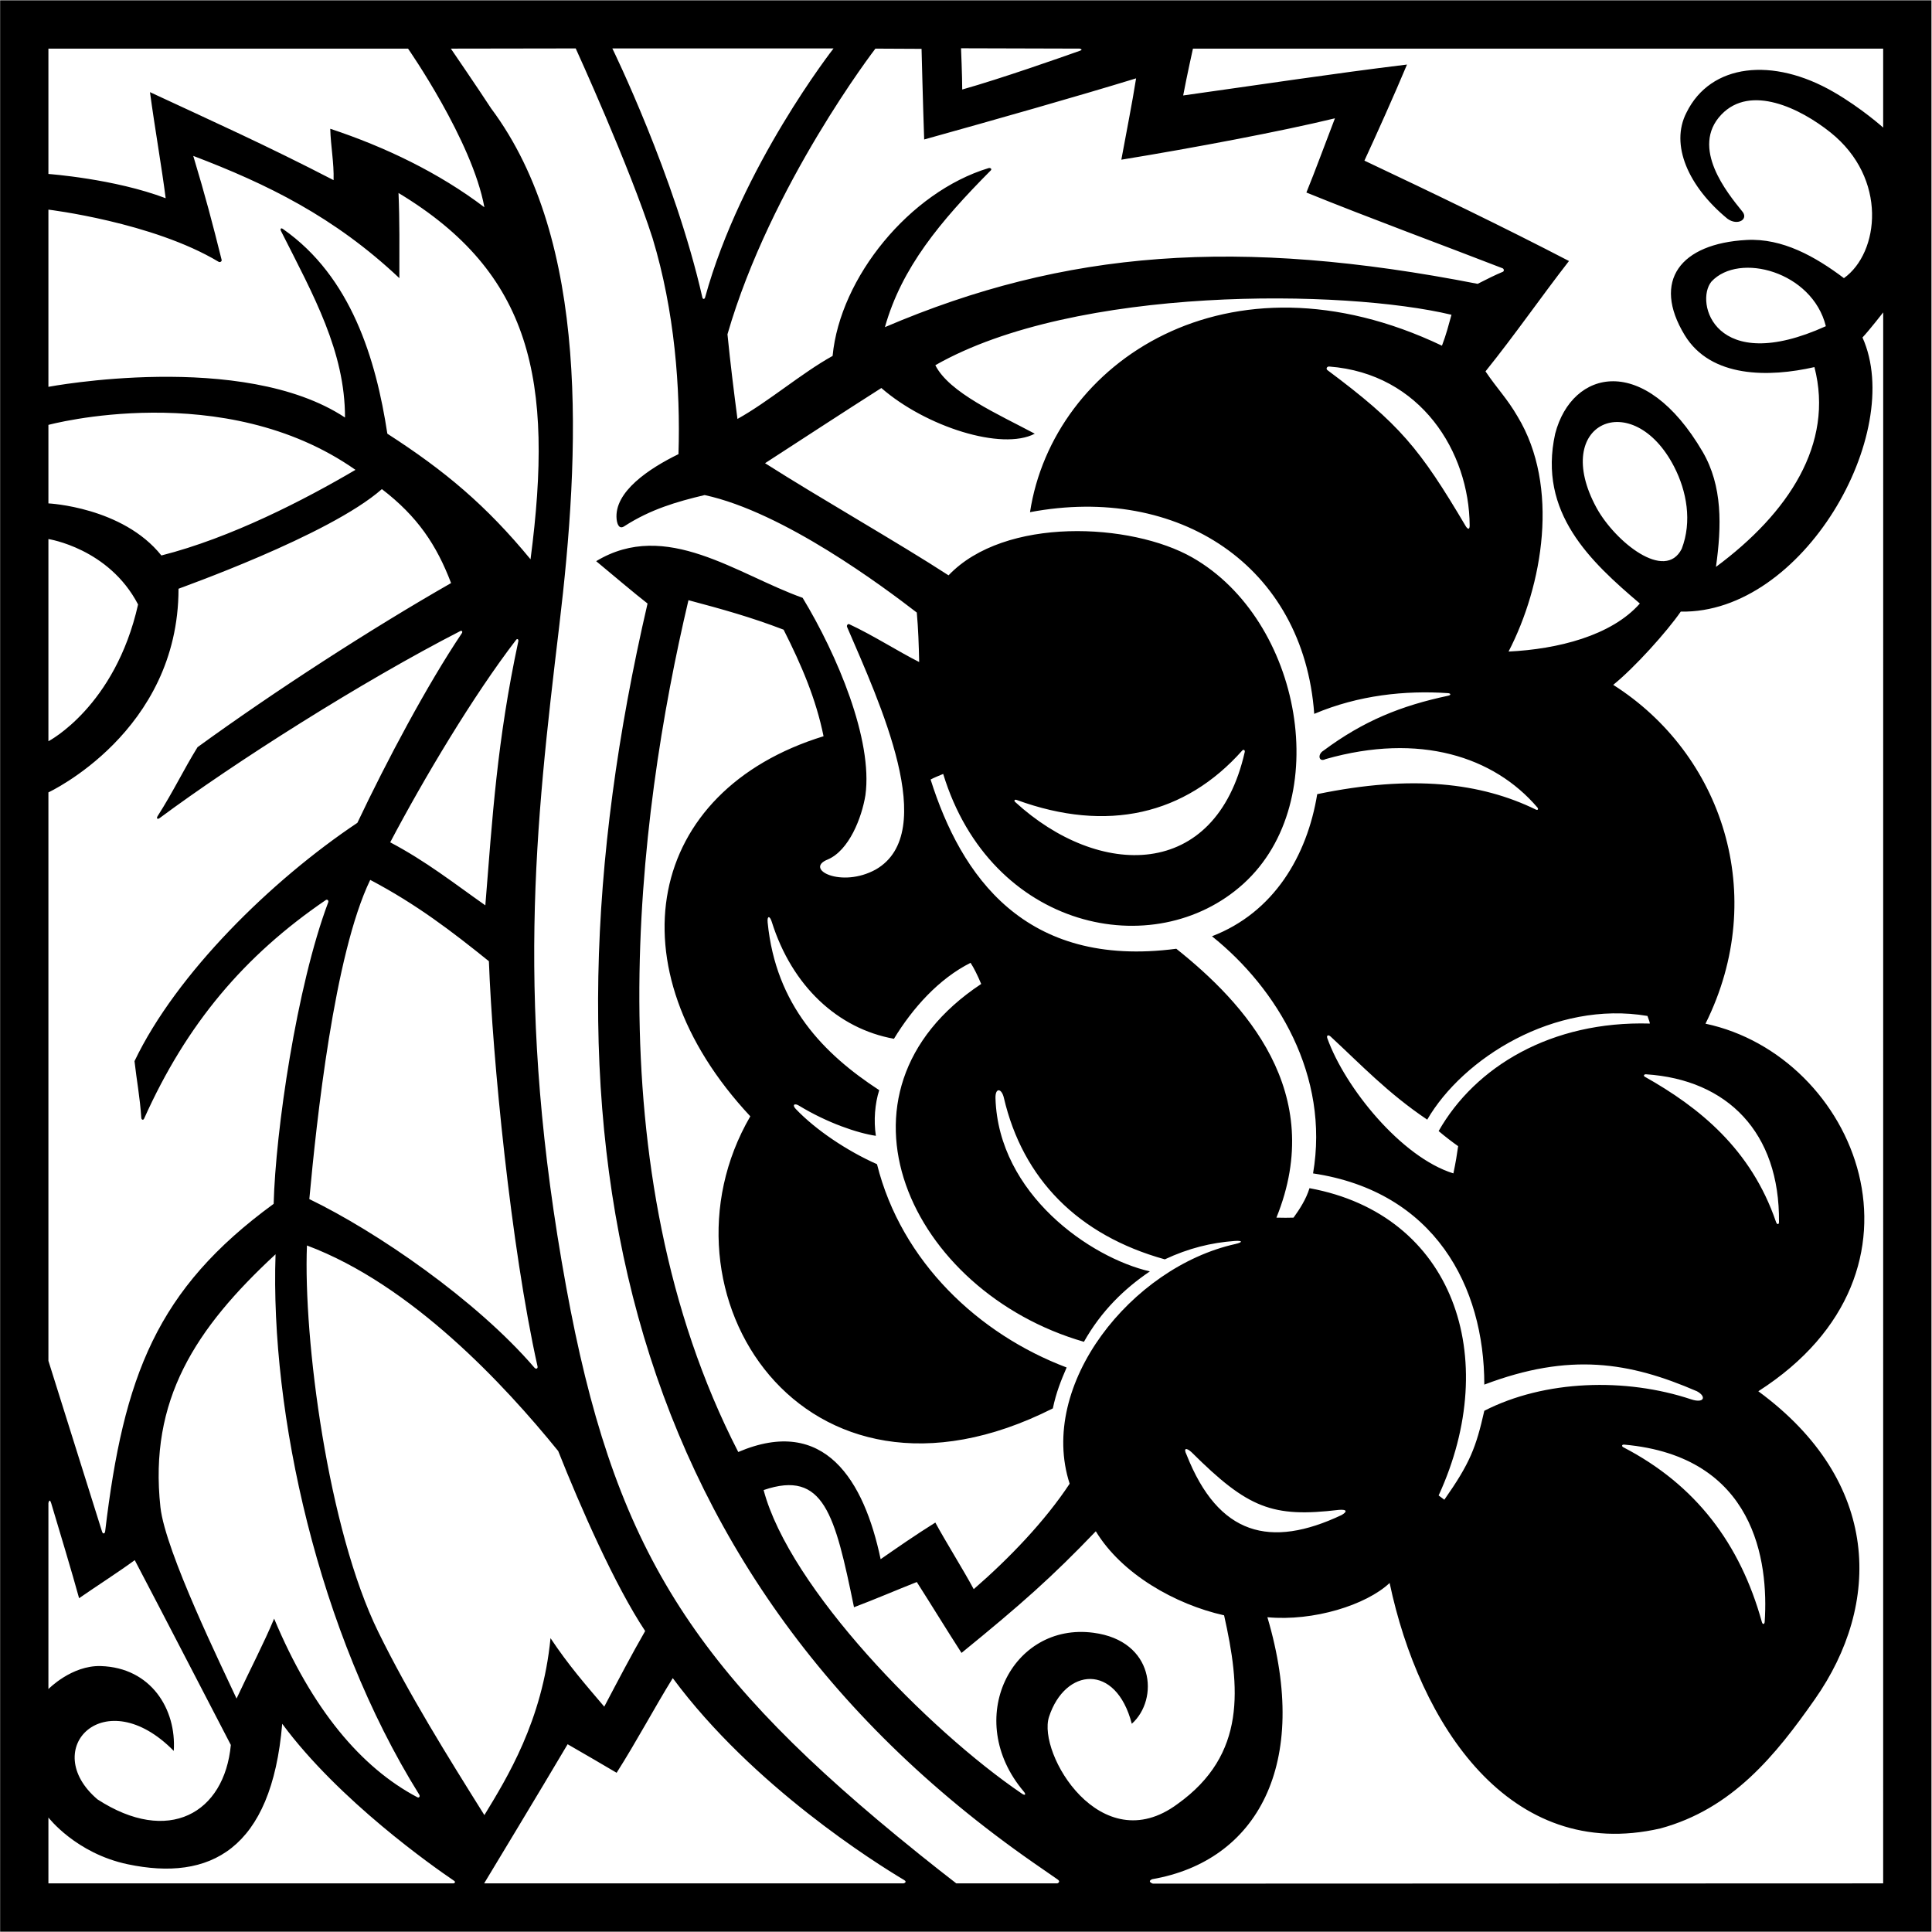 <?xml version="1.0" encoding="UTF-8"?>
<svg xmlns="http://www.w3.org/2000/svg" xmlns:xlink="http://www.w3.org/1999/xlink" width="463pt" height="463pt" viewBox="0 0 463 463" version="1.1">
<g id="surface1">
<path style=" stroke:none;fill-rule:nonzero;fill:rgb(0%,0%,0%);fill-opacity:1;" d="M 0.031 0.078 L 0.031 462.922 L 462.871 462.922 L 462.871 0.078 Z M 285.887 11.652 L 451.297 11.652 L 451.297 30.574 C 451.297 30.574 446.156 25.938 439.426 22.047 C 424.867 13.621 409.949 15.203 404.16 26.984 C 400.18 34.699 404.617 44.707 413.965 52.406 C 416.414 54.23 419.266 52.52 417.414 50.523 C 414.098 46.398 404.953 35.383 412.527 27.453 C 419.512 20.145 431.395 25.93 438.645 31.715 C 452.488 42.762 450.355 60.613 441.895 66.656 C 435.047 61.5 427.16 57.039 418.551 57.508 C 402.73 58.367 395.809 67.262 403.73 80.309 C 410.012 90.645 423.992 90.441 434.824 87.973 C 439.59 106.391 428.582 122.984 411.227 135.855 C 412.598 126.051 412.824 116.473 408.035 108.266 C 394.113 84.469 376.73 88.449 372.695 103.934 C 368.516 122.871 381.172 134.586 392.988 144.633 C 386.148 152.383 373.266 155.574 361.523 156.145 C 369.73 140.301 373.836 116.59 363.691 99.828 C 361.184 95.496 358.844 93.219 355.996 89 C 363.062 80.223 369.391 71.047 376.004 62.551 C 360.555 54.516 343.398 46.25 326.98 38.496 C 329.57 32.91 334.336 22.309 337.184 15.469 C 319.402 17.637 301.844 20.316 283.547 22.879 C 284.461 18.035 285.887 11.652 285.887 11.652 Z M 437.562 78.172 C 410.941 90.227 406.09 72.391 410.145 67.48 C 416.777 60.34 434.336 65.105 437.562 78.172 Z M 403.02 131.523 C 399.031 139.445 387.105 129.84 382.645 121.773 C 371.43 101.27 391.301 92.641 401.203 111.852 C 404.234 117.734 405.531 124.996 403.02 131.523 Z M 313.816 284.746 C 313.02 287.367 311.477 289.754 309.996 291.805 C 308.684 291.848 307.547 291.848 305.891 291.805 C 318.086 261.715 298.125 240.285 281.895 227.367 C 245.473 232.156 230.266 209.75 223.016 186.812 C 223.898 186.328 225.039 185.898 226.035 185.473 C 237.434 222.809 276.652 231.102 297.969 211.805 C 319.914 191.934 311.984 148.566 285.742 133.602 C 271.117 125.262 240.758 123.742 227.316 137.879 C 215.488 130.184 196.68 119.496 183.344 111.004 C 193.547 104.391 201.809 98.977 211.215 92.988 C 221.855 102.262 240.113 108.074 247.98 103.934 C 239.277 99.285 227.461 94.129 224.152 87.52 C 257.762 68.367 322.293 69.316 347.844 75.434 C 347.16 77.887 346.59 80.164 345.562 82.844 C 294.27 58.43 252.324 86.836 246.84 122.742 C 282.395 116.02 312.391 135.598 314.953 171.078 C 325.566 166.57 336.824 165.418 346.973 166.109 C 347.727 166.16 347.773 166.578 347.066 166.727 C 335.777 169.121 326.789 172.727 317.133 179.914 C 315.707 180.77 315.992 182.766 317.703 181.91 C 340.184 175.527 358.008 181.316 368.43 193.508 C 368.758 193.895 368.523 194.234 368.086 194.02 C 354.926 187.609 338.504 185.582 315.668 190.316 C 313.246 205.137 305.266 218.676 290.445 224.375 C 306.121 236.914 318.66 257.836 314.672 281.203 C 343.836 285.566 355.711 308.309 355.711 331.82 C 376.195 324.066 390.48 326.406 406.668 333.414 C 409.004 334.672 408.434 336.379 405.301 335.355 C 389.566 330.109 370.188 330.68 355.711 338.09 C 353.715 346.926 352.289 350.629 346.133 359.406 C 345.734 359.109 345.223 358.723 344.766 358.383 C 359.984 325.266 348.301 291.066 313.816 284.746 Z M 256.34 355.57 C 250.449 364.5 241.898 373.43 233.352 380.84 C 230.844 376.164 226.547 369.324 224.152 364.879 C 219.289 367.918 215.148 370.809 211.043 373.656 C 207.09 354.84 197.645 339.125 176.922 347.969 C 141.961 279.949 152.656 196.082 164.988 143.836 C 173.121 146 179.961 147.898 187.789 150.902 C 192.121 159.488 195.539 167.469 197.363 176.438 C 154.875 189.512 146.336 231.688 179.809 267.523 C 155.441 309.391 192.254 367.84 252.312 337.52 C 253.109 333.719 254.25 330.871 255.617 327.715 C 234.602 319.781 216.027 302.426 210.172 279 C 203.016 275.82 195.516 270.805 190.719 265.777 C 189.781 264.797 190.375 264.301 191.465 264.961 C 198.266 269.098 205.457 271.531 209.902 272.199 C 209.336 268.551 209.676 264.445 210.703 261.254 C 197.445 252.609 185.91 240.922 183.965 221.051 C 183.809 219.457 184.465 219.359 184.949 220.902 C 189.793 236.324 200.789 246.523 214.234 248.941 C 218.719 241.57 224.977 234.57 232.59 230.738 C 233.352 231.879 234.301 233.781 235.141 235.805 C 195.875 261.801 218.07 309.535 259.762 321.559 C 263.941 314.148 269.449 308.828 275.566 304.688 C 261.27 301.402 239.293 286.148 238.566 263.223 C 238.48 260.566 240.031 260.758 240.574 263.086 C 245.086 282.441 258.262 295.992 279.141 301.801 C 284.84 299.141 290.199 297.812 295.887 297.395 C 297.848 297.254 297.867 297.719 296.035 298.129 C 271.117 303.688 248.656 331.859 256.34 355.57 Z M 285.551 348.02 C 299.113 361.512 304.941 363.73 320.844 361.84 C 322.934 361.668 322.84 362.316 321.512 363.074 C 304.441 371.141 292 367.977 284.363 348.637 C 283.512 346.926 284.363 346.926 285.551 348.02 Z M 243.664 191.711 C 265.363 199.637 284.02 195.254 297.707 179.855 C 298.004 179.52 298.402 179.762 298.301 180.215 C 291.312 211.125 263.312 210.547 243.289 192.199 C 242.91 191.855 243.168 191.527 243.664 191.711 Z M 352.203 125.953 C 352.195 126.906 351.816 126.906 351.32 126.195 C 340.191 107.383 335.406 101.602 318.121 88.703 C 317.703 88.387 317.984 87.797 318.551 87.84 C 340.492 89.516 352.109 108.32 352.203 125.953 Z M 389.242 346.199 C 420.648 349.004 423.855 374.25 422.906 388.645 C 422.859 389.336 422.406 389.355 422.23 388.719 C 417.035 369.945 406.355 355.828 389.047 346.844 C 388.543 346.582 388.676 346.148 389.242 346.199 Z M 394.168 258.035 C 393.777 257.812 393.984 257.422 394.473 257.453 C 413.988 258.723 426.551 271.414 426.332 292.871 C 426.324 293.535 425.848 293.512 425.617 292.84 C 419.637 275.34 407.176 265.355 394.168 258.035 Z M 344.766 271.059 C 346.246 272.312 348.016 273.68 349.441 274.676 C 349.156 276.672 348.871 278.523 348.301 281.203 C 335.801 277.336 322.305 260.594 318.094 248.824 C 317.852 248.145 318.277 247.848 318.914 248.438 C 326.184 255.168 332.602 261.98 342.031 268.32 C 350.578 253.586 372.582 239.707 394.812 243.469 C 395.039 244.184 395.383 244.953 395.383 245.293 C 371.746 244.617 353.508 255.66 344.766 271.059 Z M 258.715 11.648 C 258.715 11.648 259.723 11.836 258.816 12.16 C 254.273 13.773 239.859 18.844 230.594 21.453 C 230.594 18.32 230.309 11.57 230.309 11.57 Z M 220.848 11.707 C 220.848 11.707 221.191 25.445 221.477 33.426 C 238.859 28.578 257.953 23.164 272.262 18.777 C 271.352 24.59 269.926 31.715 268.727 38.27 C 286.172 35.422 307.262 31.43 319.914 28.352 C 317.52 34.566 315.238 40.836 313.074 46.137 C 327.672 52.074 346.426 58.984 360.086 64.289 C 360.453 64.434 360.496 64.988 360.164 65.129 C 358.238 65.934 356.445 66.836 354.113 68.023 C 296.715 56.797 255.293 59.926 212.07 78.398 C 216.07 64.18 225.262 53.102 237.438 40.836 C 237.758 40.516 237.383 40.145 236.875 40.297 C 218.004 46.035 201.32 66.484 199.531 85.297 C 192.121 89.398 184.141 96.297 176.73 100.398 C 175.875 93.844 175.02 87.004 174.336 80.109 C 184.711 44.254 209.789 11.652 209.789 11.652 Z M 199.758 11.605 C 199.758 11.605 177.594 39.926 168.965 71.309 C 168.852 71.719 168.43 71.766 168.324 71.297 C 161.711 42.129 146.746 11.605 146.746 11.605 Z M 11.602 11.652 L 97.785 11.652 C 97.785 11.652 113.176 33.711 116.082 49.672 C 105.195 41.406 92.258 35.191 79.145 30.859 C 79.262 35.137 80.059 38.953 79.945 43.172 C 63.871 34.852 50.645 28.922 35.941 22.082 C 37.082 30.574 38.789 40.266 39.703 47.504 C 27.391 42.828 11.602 41.691 11.602 41.691 Z M 11.602 50.238 C 11.602 50.238 36.59 53.246 52.398 62.742 C 52.73 62.941 53.203 62.637 53.117 62.285 C 50.914 53.441 49.219 47.008 46.312 37.359 C 63.984 44.086 80.113 51.949 95.707 66.656 C 95.707 59.359 95.789 53.09 95.504 46.25 C 127.371 65.465 132.781 91.02 127.141 134.031 C 116.48 121.09 106.621 112.824 92.828 103.934 C 90.105 86.074 84.148 66.316 67.859 54.914 C 67.387 54.516 67.004 54.801 67.402 55.484 C 75.176 70.863 82.68 84.242 82.68 100.059 C 58.168 83.871 11.602 92.703 11.602 92.703 Z M 100.473 430.09 C 100.734 430.508 100.43 430.926 100.02 430.707 C 86.52 423.594 74.746 409.562 65.695 387.906 C 63.301 393.664 59.879 400.219 56.688 407.059 C 53.48 400.066 39.598 371.832 38.445 361.184 C 35.664 335.508 46.77 318.426 66.035 300.586 C 64.738 338.535 76.164 391.109 100.473 430.09 Z M 90.66 391.102 C 78.578 366.492 72.672 320.895 73.559 298.477 C 98.641 307.879 120.871 331.82 133.773 347.738 C 139.109 361.176 147.375 379.984 154.613 390.871 C 151.363 396.516 148.23 402.5 144.809 408.996 C 140.25 403.641 136.262 399.082 131.93 392.582 C 129.988 412.477 121.441 426.156 116.082 434.988 C 107.148 420.715 97.98 406.008 90.66 391.102 Z M 128.07 327.754 C 114.141 311.535 90.219 295.129 74.129 287.359 C 75.855 268.664 80.082 228.727 88.723 210.867 C 99.781 216.68 108.328 223.234 117.164 230.359 C 118.004 253.285 122.41 298.703 128.816 327.438 C 128.941 327.992 128.453 328.195 128.07 327.754 Z M 93.512 201.859 C 101.562 186.59 113.398 166.723 123.699 153.324 C 123.973 152.969 124.312 153.223 124.211 153.699 C 119.113 177.516 117.988 196.008 116.309 216.965 C 108.613 211.551 102.23 206.477 93.512 201.859 Z M 11.602 101.824 C 11.602 101.824 53.609 90.426 85.188 112.598 C 72.988 119.781 55.32 128.898 38.676 133.117 C 29.387 121.488 11.602 120.637 11.602 120.637 Z M 11.602 129.184 C 11.602 129.184 26.059 131.371 33.09 144.859 C 27.582 169.371 11.602 177.637 11.602 177.637 Z M 11.602 189.891 C 11.602 189.891 42.781 175.449 42.781 141.098 C 42.551 141.098 78.859 128.387 91.516 117.215 C 100.066 123.77 104.625 130.609 108.102 139.73 C 88.664 150.844 65.695 165.723 47.34 179.059 C 43.918 184.586 41.715 189.383 37.762 195.602 C 37.434 196.117 37.73 196.441 38.242 196.062 C 56.223 182.711 86.684 163.355 110.324 151.227 C 110.688 151.039 110.926 151.387 110.68 151.746 C 102.352 164.16 92.734 182.234 85.645 197.188 C 65.012 210.98 42.266 233.324 32.234 254.301 C 32.754 258.98 33.512 262.715 33.859 267.879 C 33.891 268.371 34.336 268.52 34.531 268.082 C 44.762 245.301 58.555 229.023 78.07 215.699 C 78.426 215.453 78.82 215.805 78.66 216.23 C 71.066 236.398 66.027 271.195 65.582 288.5 C 37.527 308.98 29.633 329.734 25.203 366.969 C 25.133 367.562 24.664 367.699 24.469 367.086 C 20.93 355.844 11.602 326.121 11.602 326.121 Z M 11.602 360.227 C 11.602 360.227 11.852 358.867 12.266 360.23 C 13.785 365.281 17.52 377.711 18.953 383.008 C 23.398 379.926 28.074 376.965 32.293 373.887 C 39.133 386.883 52.184 412.191 55.32 418.176 C 53.785 434.539 40.348 442.242 23.359 431.215 C 9.211 419.148 25.109 402.785 41.641 419.602 C 42.305 409.625 36.203 399.641 24.16 399.27 C 17.184 399.055 11.602 404.781 11.602 404.781 Z M 108.711 451.348 L 11.602 451.348 L 11.602 435.559 C 11.602 435.559 18.191 444.156 30.621 446.77 C 50.238 450.895 65.074 443.359 67.633 413.102 C 81.23 431.504 103.844 447.352 108.781 450.699 C 109.414 451.125 108.711 451.348 108.711 451.348 Z M 216.535 451.348 L 116.023 451.348 C 116.023 451.348 129.703 428.719 136.031 418.004 C 140.82 420.738 143.672 422.449 147.773 424.844 C 152.562 417.32 156.781 409.34 161.227 402.156 C 180.414 428.078 209.922 446.52 216.652 450.531 C 217.562 451.07 216.535 451.348 216.535 451.348 Z M 253.395 451.348 L 229.172 451.348 C 229.172 451.348 222.832 446.488 214.992 440.035 C 164.617 398.562 146.777 369.191 135.691 308.449 C 123.352 240.836 128.277 198.164 134.027 149.961 C 138.953 108.645 141.492 57.82 117.68 25.957 C 114.715 21.398 108.047 11.652 108.047 11.652 L 137.969 11.605 C 137.969 11.605 150.914 39.98 156.387 57.078 C 161.676 74.496 163.102 93.117 162.594 108.836 C 155.641 112.227 147.09 117.844 147.773 124.453 C 147.945 125.906 148.516 126.906 149.711 126.051 C 155.926 122.059 162.137 120.234 168.863 118.641 C 187.805 122.711 211.863 140.75 219.707 146.797 C 220.051 150.559 220.191 154.551 220.277 158.652 C 215.492 156.262 209.137 152.195 203.527 149.59 C 203.191 149.434 202.84 149.875 203.004 150.254 C 210.793 168.363 225.262 199.48 209.902 208.359 C 201.637 212.938 192.547 208.273 198.391 205.965 C 203.469 203.785 206.512 196.02 207.395 190.574 C 209.227 177.281 200.605 156.879 192.348 143.266 C 176.617 137.68 159.629 124.34 142.871 134.484 C 146.52 137.52 152.504 142.578 155.184 144.633 C 126.52 268.113 147.035 376.266 247.605 446.355 C 249.871 447.938 252.098 449.477 253.465 450.414 C 254.305 450.996 253.395 451.348 253.395 451.348 Z M 251.398 411.43 C 255.238 399.68 267.43 398.445 271.234 413.102 C 277.816 407.215 276.676 393.199 262.039 391.289 C 242.523 388.688 230.637 411.992 245.355 429.355 C 245.934 430.039 245.695 430.387 244.91 429.852 C 222.285 414.477 189.176 380.477 183 357.09 C 197.441 352.148 200.094 362.949 204.66 385.172 C 209.602 383.309 214.805 381.066 219.707 379.129 C 223.469 385.02 226.699 390.34 230.426 396.117 C 244.75 384.449 252.086 377.953 262.609 366.969 C 268.805 377.191 281.609 384.488 293.352 387.109 C 297.195 404.324 298.832 420.438 282.18 432.332 C 263.777 445.973 248.547 420.164 251.398 411.43 Z M 451.297 451.348 L 276.289 451.41 C 276.289 451.41 274.77 450.93 276.125 450.344 C 301.18 446.012 314.199 422.871 303.727 387.566 C 314.785 388.594 327.398 384.641 333.023 379.359 C 340.125 413.094 361.719 446.477 397.891 438.184 C 415.172 433.508 425.559 420.59 434.941 407.203 C 450.883 384.457 450.93 355.121 421.375 333.414 C 466.469 304.52 444.762 252.969 408.719 245.324 C 424.098 214.406 412.648 180.641 386.605 164.125 C 391.762 159.965 399.484 151.359 402.793 146.57 C 432.09 147.141 456.656 103.793 446.34 80.879 C 448.051 79.055 451.305 74.863 451.305 74.863 L 451.297 451.348 "/>
</g>
</svg>

